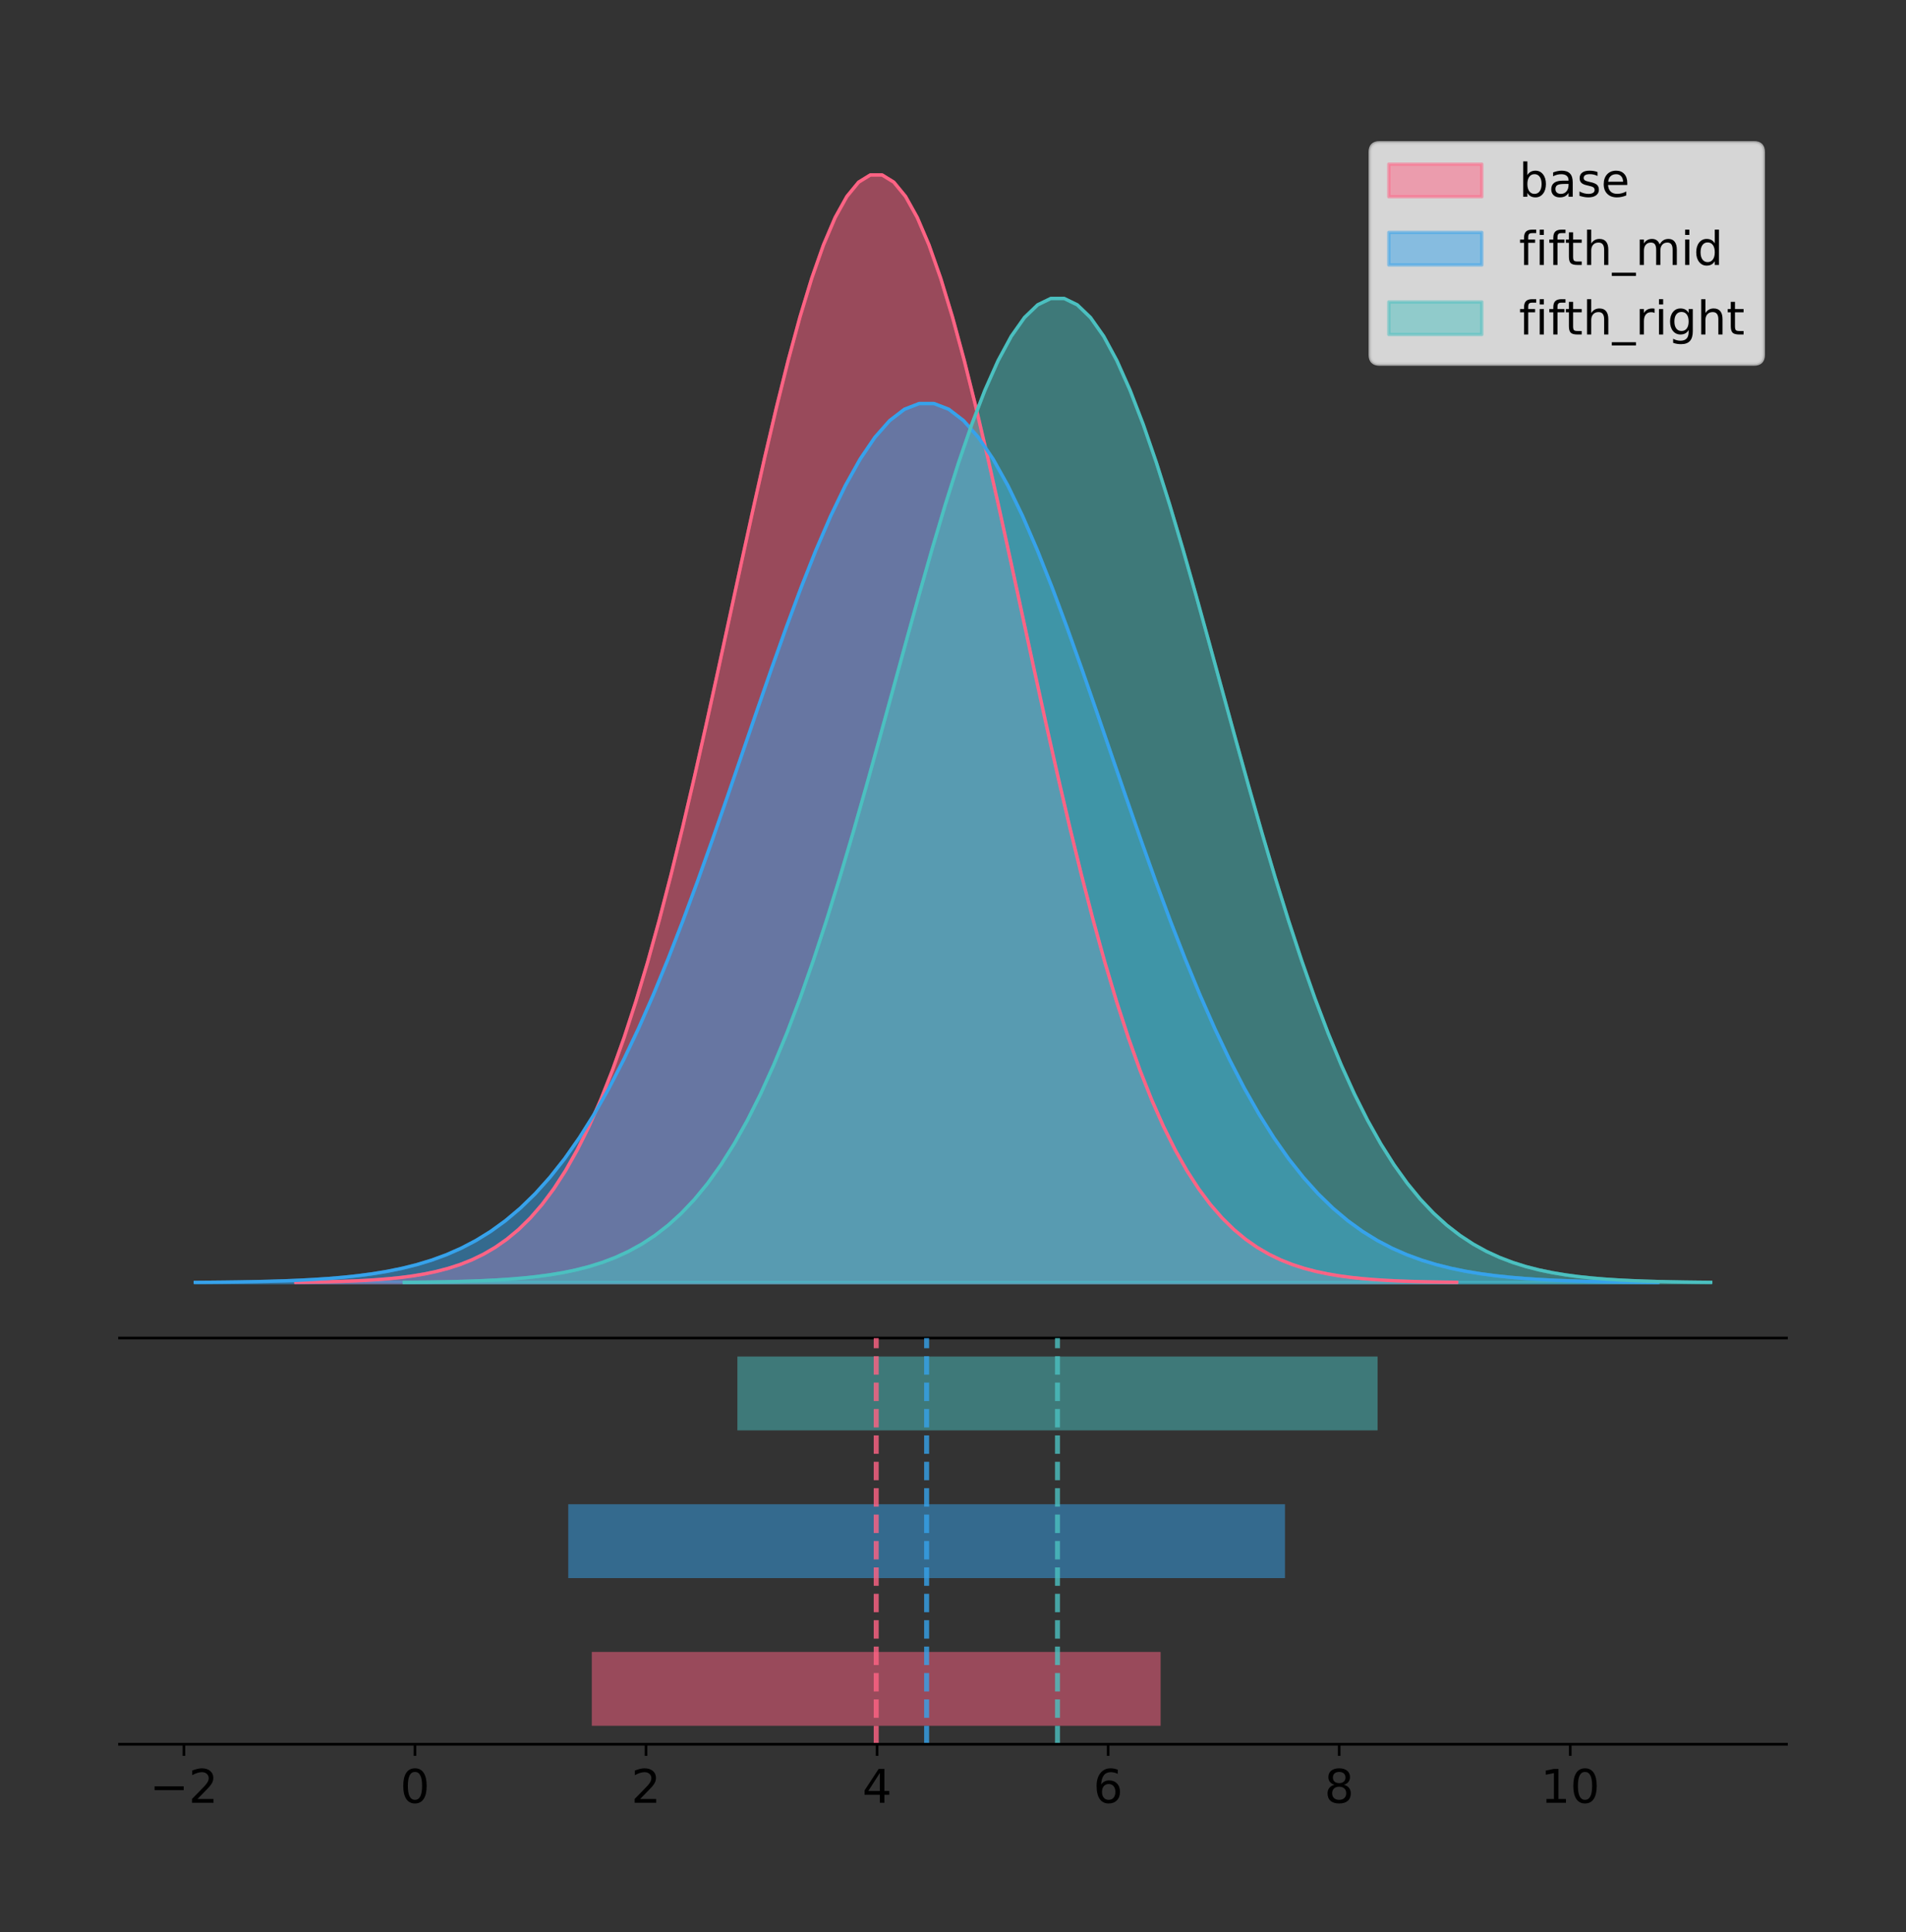<?xml version="1.0" encoding="utf-8" standalone="no"?>
<!DOCTYPE svg PUBLIC "-//W3C//DTD SVG 1.1//EN"
  "http://www.w3.org/Graphics/SVG/1.1/DTD/svg11.dtd">
<!-- Created with matplotlib (https://matplotlib.org/) -->
<svg height="581.789pt" version="1.1" viewBox="0 0 574.2 581.789" width="574.2pt" xmlns="http://www.w3.org/2000/svg" xmlns:xlink="http://www.w3.org/1999/xlink">
 <rect x="0" y="0" width="574.2" height="581.789" fill="#333333" stroke="none"/>
 <defs>
  <style type="text/css">
*{stroke-linecap:butt;stroke-linejoin:round;}
  </style>
 </defs>
 <g id="figure_1">
  <g id="patch_1">
   <path d="M 0 581.789 
L 574.2 581.789 
L 574.2 0 
L 0 0 
z
" style="fill:none;"/>
  </g>
  <g id="axes_1">
   <g id="patch_2">
    <path d="M 36 402.93 
L 538.2 402.93 
L 538.2 36 
L 36 36 
z
" style="fill:none;"/>
   </g>
   <g id="PolyCollection_1">
    <defs>
     <path d="M 89.11 -195.538 
L 89.11 -195.65 
L 92.642 -195.692 
L 96.175 -195.749 
L 99.707 -195.825 
L 103.24 -195.925 
L 106.772 -196.058 
L 110.305 -196.23 
L 113.837 -196.455 
L 117.37 -196.744 
L 120.902 -197.115 
L 124.434 -197.585 
L 127.967 -198.179 
L 131.499 -198.923 
L 135.032 -199.848 
L 138.564 -200.99 
L 142.097 -202.39 
L 145.629 -204.093 
L 149.162 -206.151 
L 152.694 -208.617 
L 156.227 -211.552 
L 159.759 -215.017 
L 163.292 -219.078 
L 166.824 -223.801 
L 170.356 -229.25 
L 173.889 -235.488 
L 177.421 -242.572 
L 180.954 -250.552 
L 184.486 -259.468 
L 188.019 -269.344 
L 191.551 -280.192 
L 195.084 -292.002 
L 198.616 -304.744 
L 202.149 -318.365 
L 205.681 -332.786 
L 209.214 -347.901 
L 212.746 -363.58 
L 216.279 -379.667 
L 219.811 -395.98 
L 223.343 -412.318 
L 226.876 -428.462 
L 230.408 -444.18 
L 233.941 -459.23 
L 237.473 -473.372 
L 241.006 -486.366 
L 244.538 -497.987 
L 248.071 -508.025 
L 251.603 -516.294 
L 255.136 -522.64 
L 258.668 -526.94 
L 262.201 -529.111 
L 265.733 -529.111 
L 269.266 -526.94 
L 272.798 -522.64 
L 276.33 -516.294 
L 279.863 -508.025 
L 283.395 -497.987 
L 286.928 -486.366 
L 290.46 -473.372 
L 293.993 -459.23 
L 297.525 -444.18 
L 301.058 -428.462 
L 304.59 -412.318 
L 308.123 -395.98 
L 311.655 -379.667 
L 315.188 -363.58 
L 318.72 -347.901 
L 322.253 -332.786 
L 325.785 -318.365 
L 329.317 -304.744 
L 332.85 -292.002 
L 336.382 -280.192 
L 339.915 -269.344 
L 343.447 -259.468 
L 346.98 -250.552 
L 350.512 -242.572 
L 354.045 -235.488 
L 357.577 -229.25 
L 361.11 -223.801 
L 364.642 -219.078 
L 368.175 -215.017 
L 371.707 -211.552 
L 375.24 -208.617 
L 378.772 -206.151 
L 382.304 -204.093 
L 385.837 -202.39 
L 389.369 -200.99 
L 392.902 -199.848 
L 396.434 -198.923 
L 399.967 -198.179 
L 403.499 -197.585 
L 407.032 -197.115 
L 410.564 -196.744 
L 414.097 -196.455 
L 417.629 -196.23 
L 421.162 -196.058 
L 424.694 -195.925 
L 428.227 -195.825 
L 431.759 -195.749 
L 435.291 -195.692 
L 438.824 -195.65 
L 438.824 -195.538 
L 438.824 -195.538 
L 435.291 -195.538 
L 431.759 -195.538 
L 428.227 -195.538 
L 424.694 -195.538 
L 421.162 -195.538 
L 417.629 -195.538 
L 414.097 -195.538 
L 410.564 -195.538 
L 407.032 -195.538 
L 403.499 -195.538 
L 399.967 -195.538 
L 396.434 -195.538 
L 392.902 -195.538 
L 389.369 -195.538 
L 385.837 -195.538 
L 382.304 -195.538 
L 378.772 -195.538 
L 375.24 -195.538 
L 371.707 -195.538 
L 368.175 -195.538 
L 364.642 -195.538 
L 361.11 -195.538 
L 357.577 -195.538 
L 354.045 -195.538 
L 350.512 -195.538 
L 346.98 -195.538 
L 343.447 -195.538 
L 339.915 -195.538 
L 336.382 -195.538 
L 332.85 -195.538 
L 329.317 -195.538 
L 325.785 -195.538 
L 322.253 -195.538 
L 318.72 -195.538 
L 315.188 -195.538 
L 311.655 -195.538 
L 308.123 -195.538 
L 304.59 -195.538 
L 301.058 -195.538 
L 297.525 -195.538 
L 293.993 -195.538 
L 290.46 -195.538 
L 286.928 -195.538 
L 283.395 -195.538 
L 279.863 -195.538 
L 276.33 -195.538 
L 272.798 -195.538 
L 269.266 -195.538 
L 265.733 -195.538 
L 262.201 -195.538 
L 258.668 -195.538 
L 255.136 -195.538 
L 251.603 -195.538 
L 248.071 -195.538 
L 244.538 -195.538 
L 241.006 -195.538 
L 237.473 -195.538 
L 233.941 -195.538 
L 230.408 -195.538 
L 226.876 -195.538 
L 223.343 -195.538 
L 219.811 -195.538 
L 216.279 -195.538 
L 212.746 -195.538 
L 209.214 -195.538 
L 205.681 -195.538 
L 202.149 -195.538 
L 198.616 -195.538 
L 195.084 -195.538 
L 191.551 -195.538 
L 188.019 -195.538 
L 184.486 -195.538 
L 180.954 -195.538 
L 177.421 -195.538 
L 173.889 -195.538 
L 170.356 -195.538 
L 166.824 -195.538 
L 163.292 -195.538 
L 159.759 -195.538 
L 156.227 -195.538 
L 152.694 -195.538 
L 149.162 -195.538 
L 145.629 -195.538 
L 142.097 -195.538 
L 138.564 -195.538 
L 135.032 -195.538 
L 131.499 -195.538 
L 127.967 -195.538 
L 124.434 -195.538 
L 120.902 -195.538 
L 117.37 -195.538 
L 113.837 -195.538 
L 110.305 -195.538 
L 106.772 -195.538 
L 103.24 -195.538 
L 99.707 -195.538 
L 96.175 -195.538 
L 92.642 -195.538 
L 89.11 -195.538 
z
" id="m489e660628" style="stroke:#ff6384;stroke-opacity:0.5;"/>
    </defs>
    <g clip-path="url(#p6b8a77d9fd)">
     <use style="fill:#ff6384;fill-opacity:0.5;stroke:#ff6384;stroke-opacity:0.5;" x="0" xlink:href="#m489e660628" y="581.789"/>
    </g>
   </g>
   <g id="PolyCollection_2">
    <defs>
     <path d="M 58.827 -195.538 
L 58.827 -195.627 
L 63.278 -195.66 
L 67.729 -195.705 
L 72.18 -195.766 
L 76.631 -195.845 
L 81.082 -195.95 
L 85.533 -196.088 
L 89.984 -196.266 
L 94.435 -196.495 
L 98.886 -196.789 
L 103.337 -197.163 
L 107.788 -197.634 
L 112.239 -198.224 
L 116.69 -198.959 
L 121.141 -199.865 
L 125.592 -200.976 
L 130.043 -202.328 
L 134.494 -203.961 
L 138.945 -205.918 
L 143.396 -208.247 
L 147.847 -210.997 
L 152.298 -214.22 
L 156.749 -217.968 
L 161.2 -222.293 
L 165.651 -227.244 
L 170.102 -232.866 
L 174.553 -239.199 
L 179.004 -246.275 
L 183.455 -254.113 
L 187.906 -262.722 
L 192.357 -272.095 
L 196.808 -282.208 
L 201.259 -293.018 
L 205.71 -304.463 
L 210.161 -316.459 
L 214.612 -328.902 
L 219.063 -341.669 
L 223.514 -354.616 
L 227.965 -367.582 
L 232.416 -380.395 
L 236.867 -392.869 
L 241.318 -404.813 
L 245.769 -416.036 
L 250.22 -426.349 
L 254.671 -435.572 
L 259.122 -443.538 
L 263.573 -450.101 
L 268.024 -455.137 
L 272.475 -458.55 
L 276.926 -460.273 
L 281.377 -460.273 
L 285.828 -458.55 
L 290.279 -455.137 
L 294.73 -450.101 
L 299.181 -443.538 
L 303.632 -435.572 
L 308.083 -426.349 
L 312.534 -416.036 
L 316.985 -404.813 
L 321.436 -392.869 
L 325.887 -380.395 
L 330.338 -367.582 
L 334.789 -354.616 
L 339.24 -341.669 
L 343.691 -328.902 
L 348.142 -316.459 
L 352.593 -304.463 
L 357.044 -293.018 
L 361.495 -282.208 
L 365.946 -272.095 
L 370.397 -262.722 
L 374.848 -254.113 
L 379.299 -246.275 
L 383.75 -239.199 
L 388.201 -232.866 
L 392.652 -227.244 
L 397.103 -222.293 
L 401.554 -217.968 
L 406.005 -214.22 
L 410.456 -210.997 
L 414.907 -208.247 
L 419.358 -205.918 
L 423.809 -203.961 
L 428.26 -202.328 
L 432.711 -200.976 
L 437.162 -199.865 
L 441.613 -198.959 
L 446.064 -198.224 
L 450.515 -197.634 
L 454.966 -197.163 
L 459.417 -196.789 
L 463.868 -196.495 
L 468.319 -196.266 
L 472.77 -196.088 
L 477.221 -195.95 
L 481.672 -195.845 
L 486.123 -195.766 
L 490.574 -195.705 
L 495.025 -195.66 
L 499.476 -195.627 
L 499.476 -195.538 
L 499.476 -195.538 
L 495.025 -195.538 
L 490.574 -195.538 
L 486.123 -195.538 
L 481.672 -195.538 
L 477.221 -195.538 
L 472.77 -195.538 
L 468.319 -195.538 
L 463.868 -195.538 
L 459.417 -195.538 
L 454.966 -195.538 
L 450.515 -195.538 
L 446.064 -195.538 
L 441.613 -195.538 
L 437.162 -195.538 
L 432.711 -195.538 
L 428.26 -195.538 
L 423.809 -195.538 
L 419.358 -195.538 
L 414.907 -195.538 
L 410.456 -195.538 
L 406.005 -195.538 
L 401.554 -195.538 
L 397.103 -195.538 
L 392.652 -195.538 
L 388.201 -195.538 
L 383.75 -195.538 
L 379.299 -195.538 
L 374.848 -195.538 
L 370.397 -195.538 
L 365.946 -195.538 
L 361.495 -195.538 
L 357.044 -195.538 
L 352.593 -195.538 
L 348.142 -195.538 
L 343.691 -195.538 
L 339.24 -195.538 
L 334.789 -195.538 
L 330.338 -195.538 
L 325.887 -195.538 
L 321.436 -195.538 
L 316.985 -195.538 
L 312.534 -195.538 
L 308.083 -195.538 
L 303.632 -195.538 
L 299.181 -195.538 
L 294.73 -195.538 
L 290.279 -195.538 
L 285.828 -195.538 
L 281.377 -195.538 
L 276.926 -195.538 
L 272.475 -195.538 
L 268.024 -195.538 
L 263.573 -195.538 
L 259.122 -195.538 
L 254.671 -195.538 
L 250.22 -195.538 
L 245.769 -195.538 
L 241.318 -195.538 
L 236.867 -195.538 
L 232.416 -195.538 
L 227.965 -195.538 
L 223.514 -195.538 
L 219.063 -195.538 
L 214.612 -195.538 
L 210.161 -195.538 
L 205.71 -195.538 
L 201.259 -195.538 
L 196.808 -195.538 
L 192.357 -195.538 
L 187.906 -195.538 
L 183.455 -195.538 
L 179.004 -195.538 
L 174.553 -195.538 
L 170.102 -195.538 
L 165.651 -195.538 
L 161.2 -195.538 
L 156.749 -195.538 
L 152.298 -195.538 
L 147.847 -195.538 
L 143.396 -195.538 
L 138.945 -195.538 
L 134.494 -195.538 
L 130.043 -195.538 
L 125.592 -195.538 
L 121.141 -195.538 
L 116.69 -195.538 
L 112.239 -195.538 
L 107.788 -195.538 
L 103.337 -195.538 
L 98.886 -195.538 
L 94.435 -195.538 
L 89.984 -195.538 
L 85.533 -195.538 
L 81.082 -195.538 
L 76.631 -195.538 
L 72.18 -195.538 
L 67.729 -195.538 
L 63.278 -195.538 
L 58.827 -195.538 
z
" id="m865df1231a" style="stroke:#36a2eb;stroke-opacity:0.5;"/>
    </defs>
    <g clip-path="url(#p6b8a77d9fd)">
     <use style="fill:#36a2eb;fill-opacity:0.5;stroke:#36a2eb;stroke-opacity:0.5;" x="0" xlink:href="#m865df1231a" y="581.789"/>
    </g>
   </g>
   <g id="PolyCollection_3">
    <defs>
     <path d="M 121.782 -195.538 
L 121.782 -195.638 
L 125.757 -195.675 
L 129.733 -195.725 
L 133.709 -195.793 
L 137.684 -195.882 
L 141.66 -196 
L 145.636 -196.153 
L 149.611 -196.353 
L 153.587 -196.61 
L 157.563 -196.939 
L 161.538 -197.357 
L 165.514 -197.885 
L 169.49 -198.546 
L 173.465 -199.367 
L 177.441 -200.382 
L 181.417 -201.626 
L 185.392 -203.14 
L 189.368 -204.968 
L 193.344 -207.159 
L 197.319 -209.766 
L 201.295 -212.845 
L 205.271 -216.454 
L 209.246 -220.65 
L 213.222 -225.492 
L 217.198 -231.034 
L 221.173 -237.329 
L 225.149 -244.42 
L 229.125 -252.341 
L 233.1 -261.116 
L 237.076 -270.755 
L 241.052 -281.248 
L 245.027 -292.57 
L 249.003 -304.673 
L 252.979 -317.486 
L 256.954 -330.916 
L 260.93 -344.847 
L 264.906 -359.141 
L 268.881 -373.635 
L 272.857 -388.152 
L 276.833 -402.496 
L 280.808 -416.462 
L 284.784 -429.834 
L 288.76 -442.399 
L 292.735 -453.945 
L 296.711 -464.27 
L 300.687 -473.189 
L 304.662 -480.537 
L 308.638 -486.175 
L 312.614 -489.996 
L 316.589 -491.925 
L 320.565 -491.925 
L 324.541 -489.996 
L 328.516 -486.175 
L 332.492 -480.537 
L 336.468 -473.189 
L 340.443 -464.27 
L 344.419 -453.945 
L 348.395 -442.399 
L 352.37 -429.834 
L 356.346 -416.462 
L 360.322 -402.496 
L 364.297 -388.152 
L 368.273 -373.635 
L 372.249 -359.141 
L 376.224 -344.847 
L 380.2 -330.916 
L 384.176 -317.486 
L 388.151 -304.673 
L 392.127 -292.57 
L 396.103 -281.248 
L 400.078 -270.755 
L 404.054 -261.116 
L 408.03 -252.341 
L 412.005 -244.42 
L 415.981 -237.329 
L 419.957 -231.034 
L 423.932 -225.492 
L 427.908 -220.65 
L 431.884 -216.454 
L 435.859 -212.845 
L 439.835 -209.766 
L 443.811 -207.159 
L 447.786 -204.968 
L 451.762 -203.14 
L 455.738 -201.626 
L 459.713 -200.382 
L 463.689 -199.367 
L 467.665 -198.546 
L 471.64 -197.885 
L 475.616 -197.357 
L 479.592 -196.939 
L 483.567 -196.61 
L 487.543 -196.353 
L 491.519 -196.153 
L 495.494 -196 
L 499.47 -195.882 
L 503.446 -195.793 
L 507.421 -195.725 
L 511.397 -195.675 
L 515.373 -195.638 
L 515.373 -195.538 
L 515.373 -195.538 
L 511.397 -195.538 
L 507.421 -195.538 
L 503.446 -195.538 
L 499.47 -195.538 
L 495.494 -195.538 
L 491.519 -195.538 
L 487.543 -195.538 
L 483.567 -195.538 
L 479.592 -195.538 
L 475.616 -195.538 
L 471.64 -195.538 
L 467.665 -195.538 
L 463.689 -195.538 
L 459.713 -195.538 
L 455.738 -195.538 
L 451.762 -195.538 
L 447.786 -195.538 
L 443.811 -195.538 
L 439.835 -195.538 
L 435.859 -195.538 
L 431.884 -195.538 
L 427.908 -195.538 
L 423.932 -195.538 
L 419.957 -195.538 
L 415.981 -195.538 
L 412.005 -195.538 
L 408.03 -195.538 
L 404.054 -195.538 
L 400.078 -195.538 
L 396.103 -195.538 
L 392.127 -195.538 
L 388.151 -195.538 
L 384.176 -195.538 
L 380.2 -195.538 
L 376.224 -195.538 
L 372.249 -195.538 
L 368.273 -195.538 
L 364.297 -195.538 
L 360.322 -195.538 
L 356.346 -195.538 
L 352.37 -195.538 
L 348.395 -195.538 
L 344.419 -195.538 
L 340.443 -195.538 
L 336.468 -195.538 
L 332.492 -195.538 
L 328.516 -195.538 
L 324.541 -195.538 
L 320.565 -195.538 
L 316.589 -195.538 
L 312.614 -195.538 
L 308.638 -195.538 
L 304.662 -195.538 
L 300.687 -195.538 
L 296.711 -195.538 
L 292.735 -195.538 
L 288.76 -195.538 
L 284.784 -195.538 
L 280.808 -195.538 
L 276.833 -195.538 
L 272.857 -195.538 
L 268.881 -195.538 
L 264.906 -195.538 
L 260.93 -195.538 
L 256.954 -195.538 
L 252.979 -195.538 
L 249.003 -195.538 
L 245.027 -195.538 
L 241.052 -195.538 
L 237.076 -195.538 
L 233.1 -195.538 
L 229.125 -195.538 
L 225.149 -195.538 
L 221.173 -195.538 
L 217.198 -195.538 
L 213.222 -195.538 
L 209.246 -195.538 
L 205.271 -195.538 
L 201.295 -195.538 
L 197.319 -195.538 
L 193.344 -195.538 
L 189.368 -195.538 
L 185.392 -195.538 
L 181.417 -195.538 
L 177.441 -195.538 
L 173.465 -195.538 
L 169.49 -195.538 
L 165.514 -195.538 
L 161.538 -195.538 
L 157.563 -195.538 
L 153.587 -195.538 
L 149.611 -195.538 
L 145.636 -195.538 
L 141.66 -195.538 
L 137.684 -195.538 
L 133.709 -195.538 
L 129.733 -195.538 
L 125.757 -195.538 
L 121.782 -195.538 
z
" id="m40d47317a0" style="stroke:#4bc0c0;stroke-opacity:0.5;"/>
    </defs>
    <g clip-path="url(#p6b8a77d9fd)">
     <use style="fill:#4bc0c0;fill-opacity:0.5;stroke:#4bc0c0;stroke-opacity:0.5;" x="0" xlink:href="#m40d47317a0" y="581.789"/>
    </g>
   </g>
   <g id="line2d_1">
    <path clip-path="url(#p6b8a77d9fd)" d="M 89.11 386.139 
L 92.642 386.097 
L 96.175 386.04 
L 99.707 385.965 
L 103.24 385.864 
L 106.772 385.732 
L 110.305 385.559 
L 113.837 385.334 
L 117.37 385.045 
L 120.902 384.675 
L 124.434 384.204 
L 127.967 383.61 
L 131.499 382.867 
L 135.032 381.941 
L 138.564 380.799 
L 142.097 379.399 
L 145.629 377.696 
L 149.162 375.639 
L 152.694 373.172 
L 156.227 370.238 
L 159.759 366.772 
L 163.292 362.711 
L 166.824 357.989 
L 170.356 352.539 
L 173.889 346.301 
L 177.421 339.217 
L 180.954 331.237 
L 184.486 322.322 
L 188.019 312.445 
L 191.551 301.597 
L 195.084 289.787 
L 198.616 277.045 
L 202.149 263.424 
L 205.681 249.004 
L 209.214 233.888 
L 212.746 218.209 
L 216.279 202.123 
L 219.811 185.809 
L 223.343 169.471 
L 226.876 153.327 
L 230.408 137.61 
L 233.941 122.559 
L 237.473 108.418 
L 241.006 95.423 
L 244.538 83.803 
L 248.071 73.765 
L 251.603 65.495 
L 255.136 59.15 
L 258.668 54.85 
L 262.201 52.679 
L 265.733 52.679 
L 269.266 54.85 
L 272.798 59.15 
L 276.33 65.495 
L 279.863 73.765 
L 283.395 83.803 
L 286.928 95.423 
L 290.46 108.418 
L 293.993 122.559 
L 297.525 137.61 
L 301.058 153.327 
L 304.59 169.471 
L 308.123 185.809 
L 311.655 202.123 
L 315.188 218.209 
L 318.72 233.888 
L 322.253 249.004 
L 325.785 263.424 
L 329.317 277.045 
L 332.85 289.787 
L 336.382 301.597 
L 339.915 312.445 
L 343.447 322.322 
L 346.98 331.237 
L 350.512 339.217 
L 354.045 346.301 
L 357.577 352.539 
L 361.11 357.989 
L 364.642 362.711 
L 368.175 366.772 
L 371.707 370.238 
L 375.24 373.172 
L 378.772 375.639 
L 382.304 377.696 
L 385.837 379.399 
L 389.369 380.799 
L 392.902 381.941 
L 396.434 382.867 
L 399.967 383.61 
L 403.499 384.204 
L 407.032 384.675 
L 410.564 385.045 
L 414.097 385.334 
L 417.629 385.559 
L 421.162 385.732 
L 424.694 385.864 
L 428.227 385.965 
L 431.759 386.04 
L 435.291 386.097 
L 438.824 386.139 
" style="fill:none;stroke:#ff6384;stroke-linecap:square;"/>
   </g>
   <g id="line2d_2">
    <path clip-path="url(#p6b8a77d9fd)" d="M 58.827 386.162 
L 63.278 386.129 
L 67.729 386.084 
L 72.18 386.024 
L 76.631 385.944 
L 81.082 385.839 
L 85.533 385.702 
L 89.984 385.524 
L 94.435 385.294 
L 98.886 385 
L 103.337 384.627 
L 107.788 384.155 
L 112.239 383.565 
L 116.69 382.831 
L 121.141 381.924 
L 125.592 380.813 
L 130.043 379.462 
L 134.494 377.829 
L 138.945 375.871 
L 143.396 373.542 
L 147.847 370.792 
L 152.298 367.569 
L 156.749 363.821 
L 161.2 359.496 
L 165.651 354.546 
L 170.102 348.923 
L 174.553 342.59 
L 179.004 335.515 
L 183.455 327.676 
L 187.906 319.067 
L 192.357 309.694 
L 196.808 299.581 
L 201.259 288.771 
L 205.71 277.327 
L 210.161 265.331 
L 214.612 252.887 
L 219.063 240.12 
L 223.514 227.174 
L 227.965 214.207 
L 232.416 201.395 
L 236.867 188.921 
L 241.318 176.976 
L 245.769 165.753 
L 250.22 155.44 
L 254.671 146.218 
L 259.122 138.251 
L 263.573 131.688 
L 268.024 126.652 
L 272.475 123.24 
L 276.926 121.517 
L 281.377 121.517 
L 285.828 123.24 
L 290.279 126.652 
L 294.73 131.688 
L 299.181 138.251 
L 303.632 146.218 
L 308.083 155.44 
L 312.534 165.753 
L 316.985 176.976 
L 321.436 188.921 
L 325.887 201.395 
L 330.338 214.207 
L 334.789 227.174 
L 339.24 240.12 
L 343.691 252.887 
L 348.142 265.331 
L 352.593 277.327 
L 357.044 288.771 
L 361.495 299.581 
L 365.946 309.694 
L 370.397 319.067 
L 374.848 327.676 
L 379.299 335.515 
L 383.75 342.59 
L 388.201 348.923 
L 392.652 354.546 
L 397.103 359.496 
L 401.554 363.821 
L 406.005 367.569 
L 410.456 370.792 
L 414.907 373.542 
L 419.358 375.871 
L 423.809 377.829 
L 428.26 379.462 
L 432.711 380.813 
L 437.162 381.924 
L 441.613 382.831 
L 446.064 383.565 
L 450.515 384.155 
L 454.966 384.627 
L 459.417 385 
L 463.868 385.294 
L 468.319 385.524 
L 472.77 385.702 
L 477.221 385.839 
L 481.672 385.944 
L 486.123 386.024 
L 490.574 386.084 
L 495.025 386.129 
L 499.476 386.162 
" style="fill:none;stroke:#36a2eb;stroke-linecap:square;"/>
   </g>
   <g id="line2d_3">
    <path clip-path="url(#p6b8a77d9fd)" d="M 121.782 386.152 
L 125.757 386.114 
L 129.733 386.064 
L 133.709 385.997 
L 137.684 385.907 
L 141.66 385.79 
L 145.636 385.636 
L 149.611 385.437 
L 153.587 385.18 
L 157.563 384.85 
L 161.538 384.432 
L 165.514 383.905 
L 169.49 383.244 
L 173.465 382.422 
L 177.441 381.407 
L 181.417 380.163 
L 185.392 378.65 
L 189.368 376.822 
L 193.344 374.63 
L 197.319 372.023 
L 201.295 368.944 
L 205.271 365.336 
L 209.246 361.139 
L 213.222 356.298 
L 217.198 350.755 
L 221.173 344.46 
L 225.149 337.37 
L 229.125 329.448 
L 233.1 320.673 
L 237.076 311.034 
L 241.052 300.541 
L 245.027 289.219 
L 249.003 277.117 
L 252.979 264.304 
L 256.954 250.873 
L 260.93 236.942 
L 264.906 222.649 
L 268.881 208.154 
L 272.857 193.637 
L 276.833 179.293 
L 280.808 165.328 
L 284.784 151.955 
L 288.76 139.39 
L 292.735 127.844 
L 296.711 117.519 
L 300.687 108.6 
L 304.662 101.253 
L 308.638 95.614 
L 312.614 91.794 
L 316.589 89.865 
L 320.565 89.865 
L 324.541 91.794 
L 328.516 95.614 
L 332.492 101.253 
L 336.468 108.6 
L 340.443 117.519 
L 344.419 127.844 
L 348.395 139.39 
L 352.37 151.955 
L 356.346 165.328 
L 360.322 179.293 
L 364.297 193.637 
L 368.273 208.154 
L 372.249 222.649 
L 376.224 236.942 
L 380.2 250.873 
L 384.176 264.304 
L 388.151 277.117 
L 392.127 289.219 
L 396.103 300.541 
L 400.078 311.034 
L 404.054 320.673 
L 408.03 329.448 
L 412.005 337.37 
L 415.981 344.46 
L 419.957 350.755 
L 423.932 356.298 
L 427.908 361.139 
L 431.884 365.336 
L 435.859 368.944 
L 439.835 372.023 
L 443.811 374.63 
L 447.786 376.822 
L 451.762 378.65 
L 455.738 380.163 
L 459.713 381.407 
L 463.689 382.422 
L 467.665 383.244 
L 471.64 383.905 
L 475.616 384.432 
L 479.592 384.85 
L 483.567 385.18 
L 487.543 385.437 
L 491.519 385.636 
L 495.494 385.79 
L 499.47 385.907 
L 503.446 385.997 
L 507.421 386.064 
L 511.397 386.114 
L 515.373 386.152 
" style="fill:none;stroke:#4bc0c0;stroke-linecap:square;"/>
   </g>
   <g id="patch_3">
    <path d="M 36 402.93 
L 538.2 402.93 
" style="fill:none;stroke:#000000;stroke-linecap:square;stroke-linejoin:miter;stroke-width:0.8;"/>
   </g>
   <g id="legend_1">
    <g id="patch_4">
     <path d="M 415.602 109.627 
L 528.4 109.627 
Q 531.2 109.627 531.2 106.827 
L 531.2 45.8 
Q 531.2 43 528.4 43 
L 415.602 43 
Q 412.802 43 412.802 45.8 
L 412.802 106.827 
Q 412.802 109.627 415.602 109.627 
z
" style="fill:#ffffff;opacity:0.8;stroke:#cccccc;stroke-linejoin:miter;"/>
    </g>
    <g id="patch_5">
     <path d="M 418.402 59.238 
L 446.402 59.238 
L 446.402 49.438 
L 418.402 49.438 
z
" style="fill:#ff6384;opacity:0.5;stroke:#ff6384;stroke-linejoin:miter;"/>
    </g>
    <g id="text_1">
     <!-- base -->
     <defs>
      <path d="M 48.688 27.297 
Q 48.688 37.203 44.609 42.844 
Q 40.531 48.484 33.406 48.484 
Q 26.266 48.484 22.188 42.844 
Q 18.109 37.203 18.109 27.297 
Q 18.109 17.391 22.188 11.75 
Q 26.266 6.109 33.406 6.109 
Q 40.531 6.109 44.609 11.75 
Q 48.688 17.391 48.688 27.297 
z
M 18.109 46.391 
Q 20.953 51.266 25.266 53.625 
Q 29.594 56 35.594 56 
Q 45.562 56 51.781 48.094 
Q 58.016 40.188 58.016 27.297 
Q 58.016 14.406 51.781 6.484 
Q 45.562 -1.422 35.594 -1.422 
Q 29.594 -1.422 25.266 0.953 
Q 20.953 3.328 18.109 8.203 
L 18.109 0 
L 9.078 0 
L 9.078 75.984 
L 18.109 75.984 
z
" id="DejaVuSans-98"/>
      <path d="M 34.281 27.484 
Q 23.391 27.484 19.188 25 
Q 14.984 22.516 14.984 16.5 
Q 14.984 11.719 18.141 8.906 
Q 21.297 6.109 26.703 6.109 
Q 34.188 6.109 38.703 11.406 
Q 43.219 16.703 43.219 25.484 
L 43.219 27.484 
z
M 52.203 31.203 
L 52.203 0 
L 43.219 0 
L 43.219 8.297 
Q 40.141 3.328 35.547 0.953 
Q 30.953 -1.422 24.312 -1.422 
Q 15.922 -1.422 10.953 3.297 
Q 6 8.016 6 15.922 
Q 6 25.141 12.172 29.828 
Q 18.359 34.516 30.609 34.516 
L 43.219 34.516 
L 43.219 35.406 
Q 43.219 41.609 39.141 45 
Q 35.062 48.391 27.688 48.391 
Q 23 48.391 18.547 47.266 
Q 14.109 46.141 10.016 43.891 
L 10.016 52.203 
Q 14.938 54.109 19.578 55.047 
Q 24.219 56 28.609 56 
Q 40.484 56 46.344 49.844 
Q 52.203 43.703 52.203 31.203 
z
" id="DejaVuSans-97"/>
      <path d="M 44.281 53.078 
L 44.281 44.578 
Q 40.484 46.531 36.375 47.5 
Q 32.281 48.484 27.875 48.484 
Q 21.188 48.484 17.844 46.438 
Q 14.5 44.391 14.5 40.281 
Q 14.5 37.156 16.891 35.375 
Q 19.281 33.594 26.516 31.984 
L 29.594 31.297 
Q 39.156 29.25 43.188 25.516 
Q 47.219 21.781 47.219 15.094 
Q 47.219 7.469 41.188 3.016 
Q 35.156 -1.422 24.609 -1.422 
Q 20.219 -1.422 15.453 -0.562 
Q 10.688 0.297 5.422 2 
L 5.422 11.281 
Q 10.406 8.688 15.234 7.391 
Q 20.062 6.109 24.812 6.109 
Q 31.156 6.109 34.562 8.281 
Q 37.984 10.453 37.984 14.406 
Q 37.984 18.062 35.516 20.016 
Q 33.062 21.969 24.703 23.781 
L 21.578 24.516 
Q 13.234 26.266 9.516 29.906 
Q 5.812 33.547 5.812 39.891 
Q 5.812 47.609 11.281 51.797 
Q 16.75 56 26.812 56 
Q 31.781 56 36.172 55.266 
Q 40.578 54.547 44.281 53.078 
z
" id="DejaVuSans-115"/>
      <path d="M 56.203 29.594 
L 56.203 25.203 
L 14.891 25.203 
Q 15.484 15.922 20.484 11.062 
Q 25.484 6.203 34.422 6.203 
Q 39.594 6.203 44.453 7.469 
Q 49.312 8.734 54.109 11.281 
L 54.109 2.781 
Q 49.266 0.734 44.188 -0.344 
Q 39.109 -1.422 33.891 -1.422 
Q 20.797 -1.422 13.156 6.188 
Q 5.516 13.812 5.516 26.812 
Q 5.516 40.234 12.766 48.109 
Q 20.016 56 32.328 56 
Q 43.359 56 49.781 48.891 
Q 56.203 41.797 56.203 29.594 
z
M 47.219 32.234 
Q 47.125 39.594 43.094 43.984 
Q 39.062 48.391 32.422 48.391 
Q 24.906 48.391 20.391 44.141 
Q 15.875 39.891 15.188 32.172 
z
" id="DejaVuSans-101"/>
     </defs>
     <g transform="translate(457.602 59.238)scale(0.14 -0.14)">
      <use xlink:href="#DejaVuSans-98"/>
      <use x="63.477" xlink:href="#DejaVuSans-97"/>
      <use x="124.756" xlink:href="#DejaVuSans-115"/>
      <use x="176.855" xlink:href="#DejaVuSans-101"/>
     </g>
    </g>
    <g id="patch_6">
     <path d="M 418.402 79.787 
L 446.402 79.787 
L 446.402 69.987 
L 418.402 69.987 
z
" style="fill:#36a2eb;opacity:0.5;stroke:#36a2eb;stroke-linejoin:miter;"/>
    </g>
    <g id="text_2">
     <!-- fifth_mid -->
     <defs>
      <path d="M 37.109 75.984 
L 37.109 68.5 
L 28.516 68.5 
Q 23.688 68.5 21.797 66.547 
Q 19.922 64.594 19.922 59.516 
L 19.922 54.688 
L 34.719 54.688 
L 34.719 47.703 
L 19.922 47.703 
L 19.922 0 
L 10.891 0 
L 10.891 47.703 
L 2.297 47.703 
L 2.297 54.688 
L 10.891 54.688 
L 10.891 58.5 
Q 10.891 67.625 15.141 71.797 
Q 19.391 75.984 28.609 75.984 
z
" id="DejaVuSans-102"/>
      <path d="M 9.422 54.688 
L 18.406 54.688 
L 18.406 0 
L 9.422 0 
z
M 9.422 75.984 
L 18.406 75.984 
L 18.406 64.594 
L 9.422 64.594 
z
" id="DejaVuSans-105"/>
      <path d="M 18.312 70.219 
L 18.312 54.688 
L 36.812 54.688 
L 36.812 47.703 
L 18.312 47.703 
L 18.312 18.016 
Q 18.312 11.328 20.141 9.422 
Q 21.969 7.516 27.594 7.516 
L 36.812 7.516 
L 36.812 0 
L 27.594 0 
Q 17.188 0 13.234 3.875 
Q 9.281 7.766 9.281 18.016 
L 9.281 47.703 
L 2.688 47.703 
L 2.688 54.688 
L 9.281 54.688 
L 9.281 70.219 
z
" id="DejaVuSans-116"/>
      <path d="M 54.891 33.016 
L 54.891 0 
L 45.906 0 
L 45.906 32.719 
Q 45.906 40.484 42.875 44.328 
Q 39.844 48.188 33.797 48.188 
Q 26.516 48.188 22.312 43.547 
Q 18.109 38.922 18.109 30.906 
L 18.109 0 
L 9.078 0 
L 9.078 75.984 
L 18.109 75.984 
L 18.109 46.188 
Q 21.344 51.125 25.703 53.562 
Q 30.078 56 35.797 56 
Q 45.219 56 50.047 50.172 
Q 54.891 44.344 54.891 33.016 
z
" id="DejaVuSans-104"/>
      <path d="M 50.984 -16.609 
L 50.984 -23.578 
L -0.984 -23.578 
L -0.984 -16.609 
z
" id="DejaVuSans-95"/>
      <path d="M 52 44.188 
Q 55.375 50.25 60.062 53.125 
Q 64.75 56 71.094 56 
Q 79.641 56 84.281 50.016 
Q 88.922 44.047 88.922 33.016 
L 88.922 0 
L 79.891 0 
L 79.891 32.719 
Q 79.891 40.578 77.094 44.375 
Q 74.312 48.188 68.609 48.188 
Q 61.625 48.188 57.562 43.547 
Q 53.516 38.922 53.516 30.906 
L 53.516 0 
L 44.484 0 
L 44.484 32.719 
Q 44.484 40.625 41.703 44.406 
Q 38.922 48.188 33.109 48.188 
Q 26.219 48.188 22.156 43.531 
Q 18.109 38.875 18.109 30.906 
L 18.109 0 
L 9.078 0 
L 9.078 54.688 
L 18.109 54.688 
L 18.109 46.188 
Q 21.188 51.219 25.484 53.609 
Q 29.781 56 35.688 56 
Q 41.656 56 45.828 52.969 
Q 50 49.953 52 44.188 
z
" id="DejaVuSans-109"/>
      <path d="M 45.406 46.391 
L 45.406 75.984 
L 54.391 75.984 
L 54.391 0 
L 45.406 0 
L 45.406 8.203 
Q 42.578 3.328 38.25 0.953 
Q 33.938 -1.422 27.875 -1.422 
Q 17.969 -1.422 11.734 6.484 
Q 5.516 14.406 5.516 27.297 
Q 5.516 40.188 11.734 48.094 
Q 17.969 56 27.875 56 
Q 33.938 56 38.25 53.625 
Q 42.578 51.266 45.406 46.391 
z
M 14.797 27.297 
Q 14.797 17.391 18.875 11.75 
Q 22.953 6.109 30.078 6.109 
Q 37.203 6.109 41.297 11.75 
Q 45.406 17.391 45.406 27.297 
Q 45.406 37.203 41.297 42.844 
Q 37.203 48.484 30.078 48.484 
Q 22.953 48.484 18.875 42.844 
Q 14.797 37.203 14.797 27.297 
z
" id="DejaVuSans-100"/>
     </defs>
     <g transform="translate(457.602 79.787)scale(0.14 -0.14)">
      <use xlink:href="#DejaVuSans-102"/>
      <use x="35.205" xlink:href="#DejaVuSans-105"/>
      <use x="62.988" xlink:href="#DejaVuSans-102"/>
      <use x="98.178" xlink:href="#DejaVuSans-116"/>
      <use x="137.387" xlink:href="#DejaVuSans-104"/>
      <use x="200.766" xlink:href="#DejaVuSans-95"/>
      <use x="250.766" xlink:href="#DejaVuSans-109"/>
      <use x="348.178" xlink:href="#DejaVuSans-105"/>
      <use x="375.961" xlink:href="#DejaVuSans-100"/>
     </g>
    </g>
    <g id="patch_7">
     <path d="M 418.402 100.726 
L 446.402 100.726 
L 446.402 90.926 
L 418.402 90.926 
z
" style="fill:#4bc0c0;opacity:0.5;stroke:#4bc0c0;stroke-linejoin:miter;"/>
    </g>
    <g id="text_3">
     <!-- fifth_right -->
     <defs>
      <path d="M 41.109 46.297 
Q 39.594 47.172 37.812 47.578 
Q 36.031 48 33.891 48 
Q 26.266 48 22.188 43.047 
Q 18.109 38.094 18.109 28.812 
L 18.109 0 
L 9.078 0 
L 9.078 54.688 
L 18.109 54.688 
L 18.109 46.188 
Q 20.953 51.172 25.484 53.578 
Q 30.031 56 36.531 56 
Q 37.453 56 38.578 55.875 
Q 39.703 55.766 41.062 55.516 
z
" id="DejaVuSans-114"/>
      <path d="M 45.406 27.984 
Q 45.406 37.75 41.375 43.109 
Q 37.359 48.484 30.078 48.484 
Q 22.859 48.484 18.828 43.109 
Q 14.797 37.75 14.797 27.984 
Q 14.797 18.266 18.828 12.891 
Q 22.859 7.516 30.078 7.516 
Q 37.359 7.516 41.375 12.891 
Q 45.406 18.266 45.406 27.984 
z
M 54.391 6.781 
Q 54.391 -7.172 48.188 -13.984 
Q 42 -20.797 29.203 -20.797 
Q 24.469 -20.797 20.266 -20.094 
Q 16.062 -19.391 12.109 -17.922 
L 12.109 -9.188 
Q 16.062 -11.328 19.922 -12.344 
Q 23.781 -13.375 27.781 -13.375 
Q 36.625 -13.375 41.016 -8.766 
Q 45.406 -4.156 45.406 5.172 
L 45.406 9.625 
Q 42.625 4.781 38.281 2.391 
Q 33.938 0 27.875 0 
Q 17.828 0 11.672 7.656 
Q 5.516 15.328 5.516 27.984 
Q 5.516 40.672 11.672 48.328 
Q 17.828 56 27.875 56 
Q 33.938 56 38.281 53.609 
Q 42.625 51.219 45.406 46.391 
L 45.406 54.688 
L 54.391 54.688 
z
" id="DejaVuSans-103"/>
     </defs>
     <g transform="translate(457.602 100.726)scale(0.14 -0.14)">
      <use xlink:href="#DejaVuSans-102"/>
      <use x="35.205" xlink:href="#DejaVuSans-105"/>
      <use x="62.988" xlink:href="#DejaVuSans-102"/>
      <use x="98.178" xlink:href="#DejaVuSans-116"/>
      <use x="137.387" xlink:href="#DejaVuSans-104"/>
      <use x="200.766" xlink:href="#DejaVuSans-95"/>
      <use x="250.766" xlink:href="#DejaVuSans-114"/>
      <use x="291.879" xlink:href="#DejaVuSans-105"/>
      <use x="319.662" xlink:href="#DejaVuSans-103"/>
      <use x="383.139" xlink:href="#DejaVuSans-104"/>
      <use x="446.518" xlink:href="#DejaVuSans-116"/>
     </g>
    </g>
   </g>
  </g>
  <g id="axes_2">
   <g id="patch_8">
    <path d="M 36 525.24 
L 538.2 525.24 
L 538.2 402.93 
L 36 402.93 
z
" style="fill:none;"/>
   </g>
   <g id="patch_9">
    <path clip-path="url(#p4657dbf589)" d="M 178.287 519.68 
L 349.647 519.68 
L 349.647 497.442 
L 178.287 497.442 
z
" style="fill:#ff6384;opacity:0.5;"/>
   </g>
   <g id="patch_10">
    <path clip-path="url(#p4657dbf589)" d="M 171.193 475.204 
L 387.111 475.204 
L 387.111 452.966 
L 171.193 452.966 
z
" style="fill:#36a2eb;opacity:0.5;"/>
   </g>
   <g id="patch_11">
    <path clip-path="url(#p4657dbf589)" d="M 222.147 430.728 
L 415.007 430.728 
L 415.007 408.49 
L 222.147 408.49 
z
" style="fill:#4bc0c0;opacity:0.5;"/>
   </g>
   <g id="matplotlib.axis_1">
    <g id="xtick_1">
     <g id="line2d_4">
      <defs>
       <path d="M 0 0 
L 0 3.5 
" id="mca48b84439" style="stroke:#000000;stroke-width:0.8;"/>
      </defs>
      <g>
       <use style="stroke:#000000;stroke-width:0.8;" x="55.406" xlink:href="#mca48b84439" y="525.24"/>
      </g>
     </g>
     <g id="text_4">
      <!-- −2 -->
      <defs>
       <path d="M 10.594 35.5 
L 73.188 35.5 
L 73.188 27.203 
L 10.594 27.203 
z
" id="DejaVuSans-8722"/>
       <path d="M 19.188 8.297 
L 53.609 8.297 
L 53.609 0 
L 7.328 0 
L 7.328 8.297 
Q 12.938 14.109 22.625 23.891 
Q 32.328 33.688 34.812 36.531 
Q 39.547 41.844 41.422 45.531 
Q 43.312 49.219 43.312 52.781 
Q 43.312 58.594 39.234 62.25 
Q 35.156 65.922 28.609 65.922 
Q 23.969 65.922 18.812 64.312 
Q 13.672 62.703 7.812 59.422 
L 7.812 69.391 
Q 13.766 71.781 18.938 73 
Q 24.125 74.219 28.422 74.219 
Q 39.75 74.219 46.484 68.547 
Q 53.219 62.891 53.219 53.422 
Q 53.219 48.922 51.531 44.891 
Q 49.859 40.875 45.406 35.406 
Q 44.188 33.984 37.641 27.219 
Q 31.109 20.453 19.188 8.297 
z
" id="DejaVuSans-50"/>
      </defs>
      <g transform="translate(45.086 542.878)scale(0.14 -0.14)">
       <use xlink:href="#DejaVuSans-8722"/>
       <use x="83.789" xlink:href="#DejaVuSans-50"/>
      </g>
     </g>
    </g>
    <g id="xtick_2">
     <g id="line2d_5">
      <g>
       <use style="stroke:#000000;stroke-width:0.8;" x="125.013" xlink:href="#mca48b84439" y="525.24"/>
      </g>
     </g>
     <g id="text_5">
      <!-- 0 -->
      <defs>
       <path d="M 31.781 66.406 
Q 24.172 66.406 20.328 58.906 
Q 16.5 51.422 16.5 36.375 
Q 16.5 21.391 20.328 13.891 
Q 24.172 6.391 31.781 6.391 
Q 39.453 6.391 43.281 13.891 
Q 47.125 21.391 47.125 36.375 
Q 47.125 51.422 43.281 58.906 
Q 39.453 66.406 31.781 66.406 
z
M 31.781 74.219 
Q 44.047 74.219 50.516 64.516 
Q 56.984 54.828 56.984 36.375 
Q 56.984 17.969 50.516 8.266 
Q 44.047 -1.422 31.781 -1.422 
Q 19.531 -1.422 13.062 8.266 
Q 6.594 17.969 6.594 36.375 
Q 6.594 54.828 13.062 64.516 
Q 19.531 74.219 31.781 74.219 
z
" id="DejaVuSans-48"/>
      </defs>
      <g transform="translate(120.56 542.878)scale(0.14 -0.14)">
       <use xlink:href="#DejaVuSans-48"/>
      </g>
     </g>
    </g>
    <g id="xtick_3">
     <g id="line2d_6">
      <g>
       <use style="stroke:#000000;stroke-width:0.8;" x="194.621" xlink:href="#mca48b84439" y="525.24"/>
      </g>
     </g>
     <g id="text_6">
      <!-- 2 -->
      <g transform="translate(190.167 542.878)scale(0.14 -0.14)">
       <use xlink:href="#DejaVuSans-50"/>
      </g>
     </g>
    </g>
    <g id="xtick_4">
     <g id="line2d_7">
      <g>
       <use style="stroke:#000000;stroke-width:0.8;" x="264.228" xlink:href="#mca48b84439" y="525.24"/>
      </g>
     </g>
     <g id="text_7">
      <!-- 4 -->
      <defs>
       <path d="M 37.797 64.312 
L 12.891 25.391 
L 37.797 25.391 
z
M 35.203 72.906 
L 47.609 72.906 
L 47.609 25.391 
L 58.016 25.391 
L 58.016 17.188 
L 47.609 17.188 
L 47.609 0 
L 37.797 0 
L 37.797 17.188 
L 4.891 17.188 
L 4.891 26.703 
z
" id="DejaVuSans-52"/>
      </defs>
      <g transform="translate(259.774 542.878)scale(0.14 -0.14)">
       <use xlink:href="#DejaVuSans-52"/>
      </g>
     </g>
    </g>
    <g id="xtick_5">
     <g id="line2d_8">
      <g>
       <use style="stroke:#000000;stroke-width:0.8;" x="333.835" xlink:href="#mca48b84439" y="525.24"/>
      </g>
     </g>
     <g id="text_8">
      <!-- 6 -->
      <defs>
       <path d="M 33.016 40.375 
Q 26.375 40.375 22.484 35.828 
Q 18.609 31.297 18.609 23.391 
Q 18.609 15.531 22.484 10.953 
Q 26.375 6.391 33.016 6.391 
Q 39.656 6.391 43.531 10.953 
Q 47.406 15.531 47.406 23.391 
Q 47.406 31.297 43.531 35.828 
Q 39.656 40.375 33.016 40.375 
z
M 52.594 71.297 
L 52.594 62.312 
Q 48.875 64.062 45.094 64.984 
Q 41.312 65.922 37.594 65.922 
Q 27.828 65.922 22.672 59.328 
Q 17.531 52.734 16.797 39.406 
Q 19.672 43.656 24.016 45.922 
Q 28.375 48.188 33.594 48.188 
Q 44.578 48.188 50.953 41.516 
Q 57.328 34.859 57.328 23.391 
Q 57.328 12.156 50.688 5.359 
Q 44.047 -1.422 33.016 -1.422 
Q 20.359 -1.422 13.672 8.266 
Q 6.984 17.969 6.984 36.375 
Q 6.984 53.656 15.188 63.938 
Q 23.391 74.219 37.203 74.219 
Q 40.922 74.219 44.703 73.484 
Q 48.484 72.75 52.594 71.297 
z
" id="DejaVuSans-54"/>
      </defs>
      <g transform="translate(329.381 542.878)scale(0.14 -0.14)">
       <use xlink:href="#DejaVuSans-54"/>
      </g>
     </g>
    </g>
    <g id="xtick_6">
     <g id="line2d_9">
      <g>
       <use style="stroke:#000000;stroke-width:0.8;" x="403.442" xlink:href="#mca48b84439" y="525.24"/>
      </g>
     </g>
     <g id="text_9">
      <!-- 8 -->
      <defs>
       <path d="M 31.781 34.625 
Q 24.75 34.625 20.719 30.859 
Q 16.703 27.094 16.703 20.516 
Q 16.703 13.922 20.719 10.156 
Q 24.75 6.391 31.781 6.391 
Q 38.812 6.391 42.859 10.172 
Q 46.922 13.969 46.922 20.516 
Q 46.922 27.094 42.891 30.859 
Q 38.875 34.625 31.781 34.625 
z
M 21.922 38.812 
Q 15.578 40.375 12.031 44.719 
Q 8.5 49.078 8.5 55.328 
Q 8.5 64.062 14.719 69.141 
Q 20.953 74.219 31.781 74.219 
Q 42.672 74.219 48.875 69.141 
Q 55.078 64.062 55.078 55.328 
Q 55.078 49.078 51.531 44.719 
Q 48 40.375 41.703 38.812 
Q 48.828 37.156 52.797 32.312 
Q 56.781 27.484 56.781 20.516 
Q 56.781 9.906 50.312 4.234 
Q 43.844 -1.422 31.781 -1.422 
Q 19.734 -1.422 13.25 4.234 
Q 6.781 9.906 6.781 20.516 
Q 6.781 27.484 10.781 32.312 
Q 14.797 37.156 21.922 38.812 
z
M 18.312 54.391 
Q 18.312 48.734 21.844 45.562 
Q 25.391 42.391 31.781 42.391 
Q 38.141 42.391 41.719 45.562 
Q 45.312 48.734 45.312 54.391 
Q 45.312 60.062 41.719 63.234 
Q 38.141 66.406 31.781 66.406 
Q 25.391 66.406 21.844 63.234 
Q 18.312 60.062 18.312 54.391 
z
" id="DejaVuSans-56"/>
      </defs>
      <g transform="translate(398.989 542.878)scale(0.14 -0.14)">
       <use xlink:href="#DejaVuSans-56"/>
      </g>
     </g>
    </g>
    <g id="xtick_7">
     <g id="line2d_10">
      <g>
       <use style="stroke:#000000;stroke-width:0.8;" x="473.05" xlink:href="#mca48b84439" y="525.24"/>
      </g>
     </g>
     <g id="text_10">
      <!-- 10 -->
      <defs>
       <path d="M 12.406 8.297 
L 28.516 8.297 
L 28.516 63.922 
L 10.984 60.406 
L 10.984 69.391 
L 28.422 72.906 
L 38.281 72.906 
L 38.281 8.297 
L 54.391 8.297 
L 54.391 0 
L 12.406 0 
z
" id="DejaVuSans-49"/>
      </defs>
      <g transform="translate(464.142 542.878)scale(0.14 -0.14)">
       <use xlink:href="#DejaVuSans-49"/>
       <use x="63.623" xlink:href="#DejaVuSans-48"/>
      </g>
     </g>
    </g>
   </g>
   <g id="line2d_11">
    <path clip-path="url(#p4657dbf589)" d="M 263.967 525.24 
L 263.967 402.93 
" style="fill:none;stroke:#ff6384;stroke-dasharray:5.55,2.4;stroke-dashoffset:0;stroke-opacity:0.8;stroke-width:1.5;"/>
   </g>
   <g id="line2d_12">
    <path clip-path="url(#p4657dbf589)" d="M 279.152 525.24 
L 279.152 402.93 
" style="fill:none;stroke:#36a2eb;stroke-dasharray:5.55,2.4;stroke-dashoffset:0;stroke-opacity:0.8;stroke-width:1.5;"/>
   </g>
   <g id="line2d_13">
    <path clip-path="url(#p4657dbf589)" d="M 318.577 525.24 
L 318.577 402.93 
" style="fill:none;stroke:#4bc0c0;stroke-dasharray:5.55,2.4;stroke-dashoffset:0;stroke-opacity:0.8;stroke-width:1.5;"/>
   </g>
   <g id="patch_12">
    <path d="M 36 525.24 
L 538.2 525.24 
" style="fill:none;stroke:#000000;stroke-linecap:square;stroke-linejoin:miter;stroke-width:0.8;"/>
   </g>
  </g>
 </g>
 <defs>
  <clipPath id="p6b8a77d9fd">
   <rect height="366.93" width="502.2" x="36" y="36"/>
  </clipPath>
  <clipPath id="p4657dbf589">
   <rect height="122.31" width="502.2" x="36" y="402.93"/>
  </clipPath>
 </defs>
</svg>
